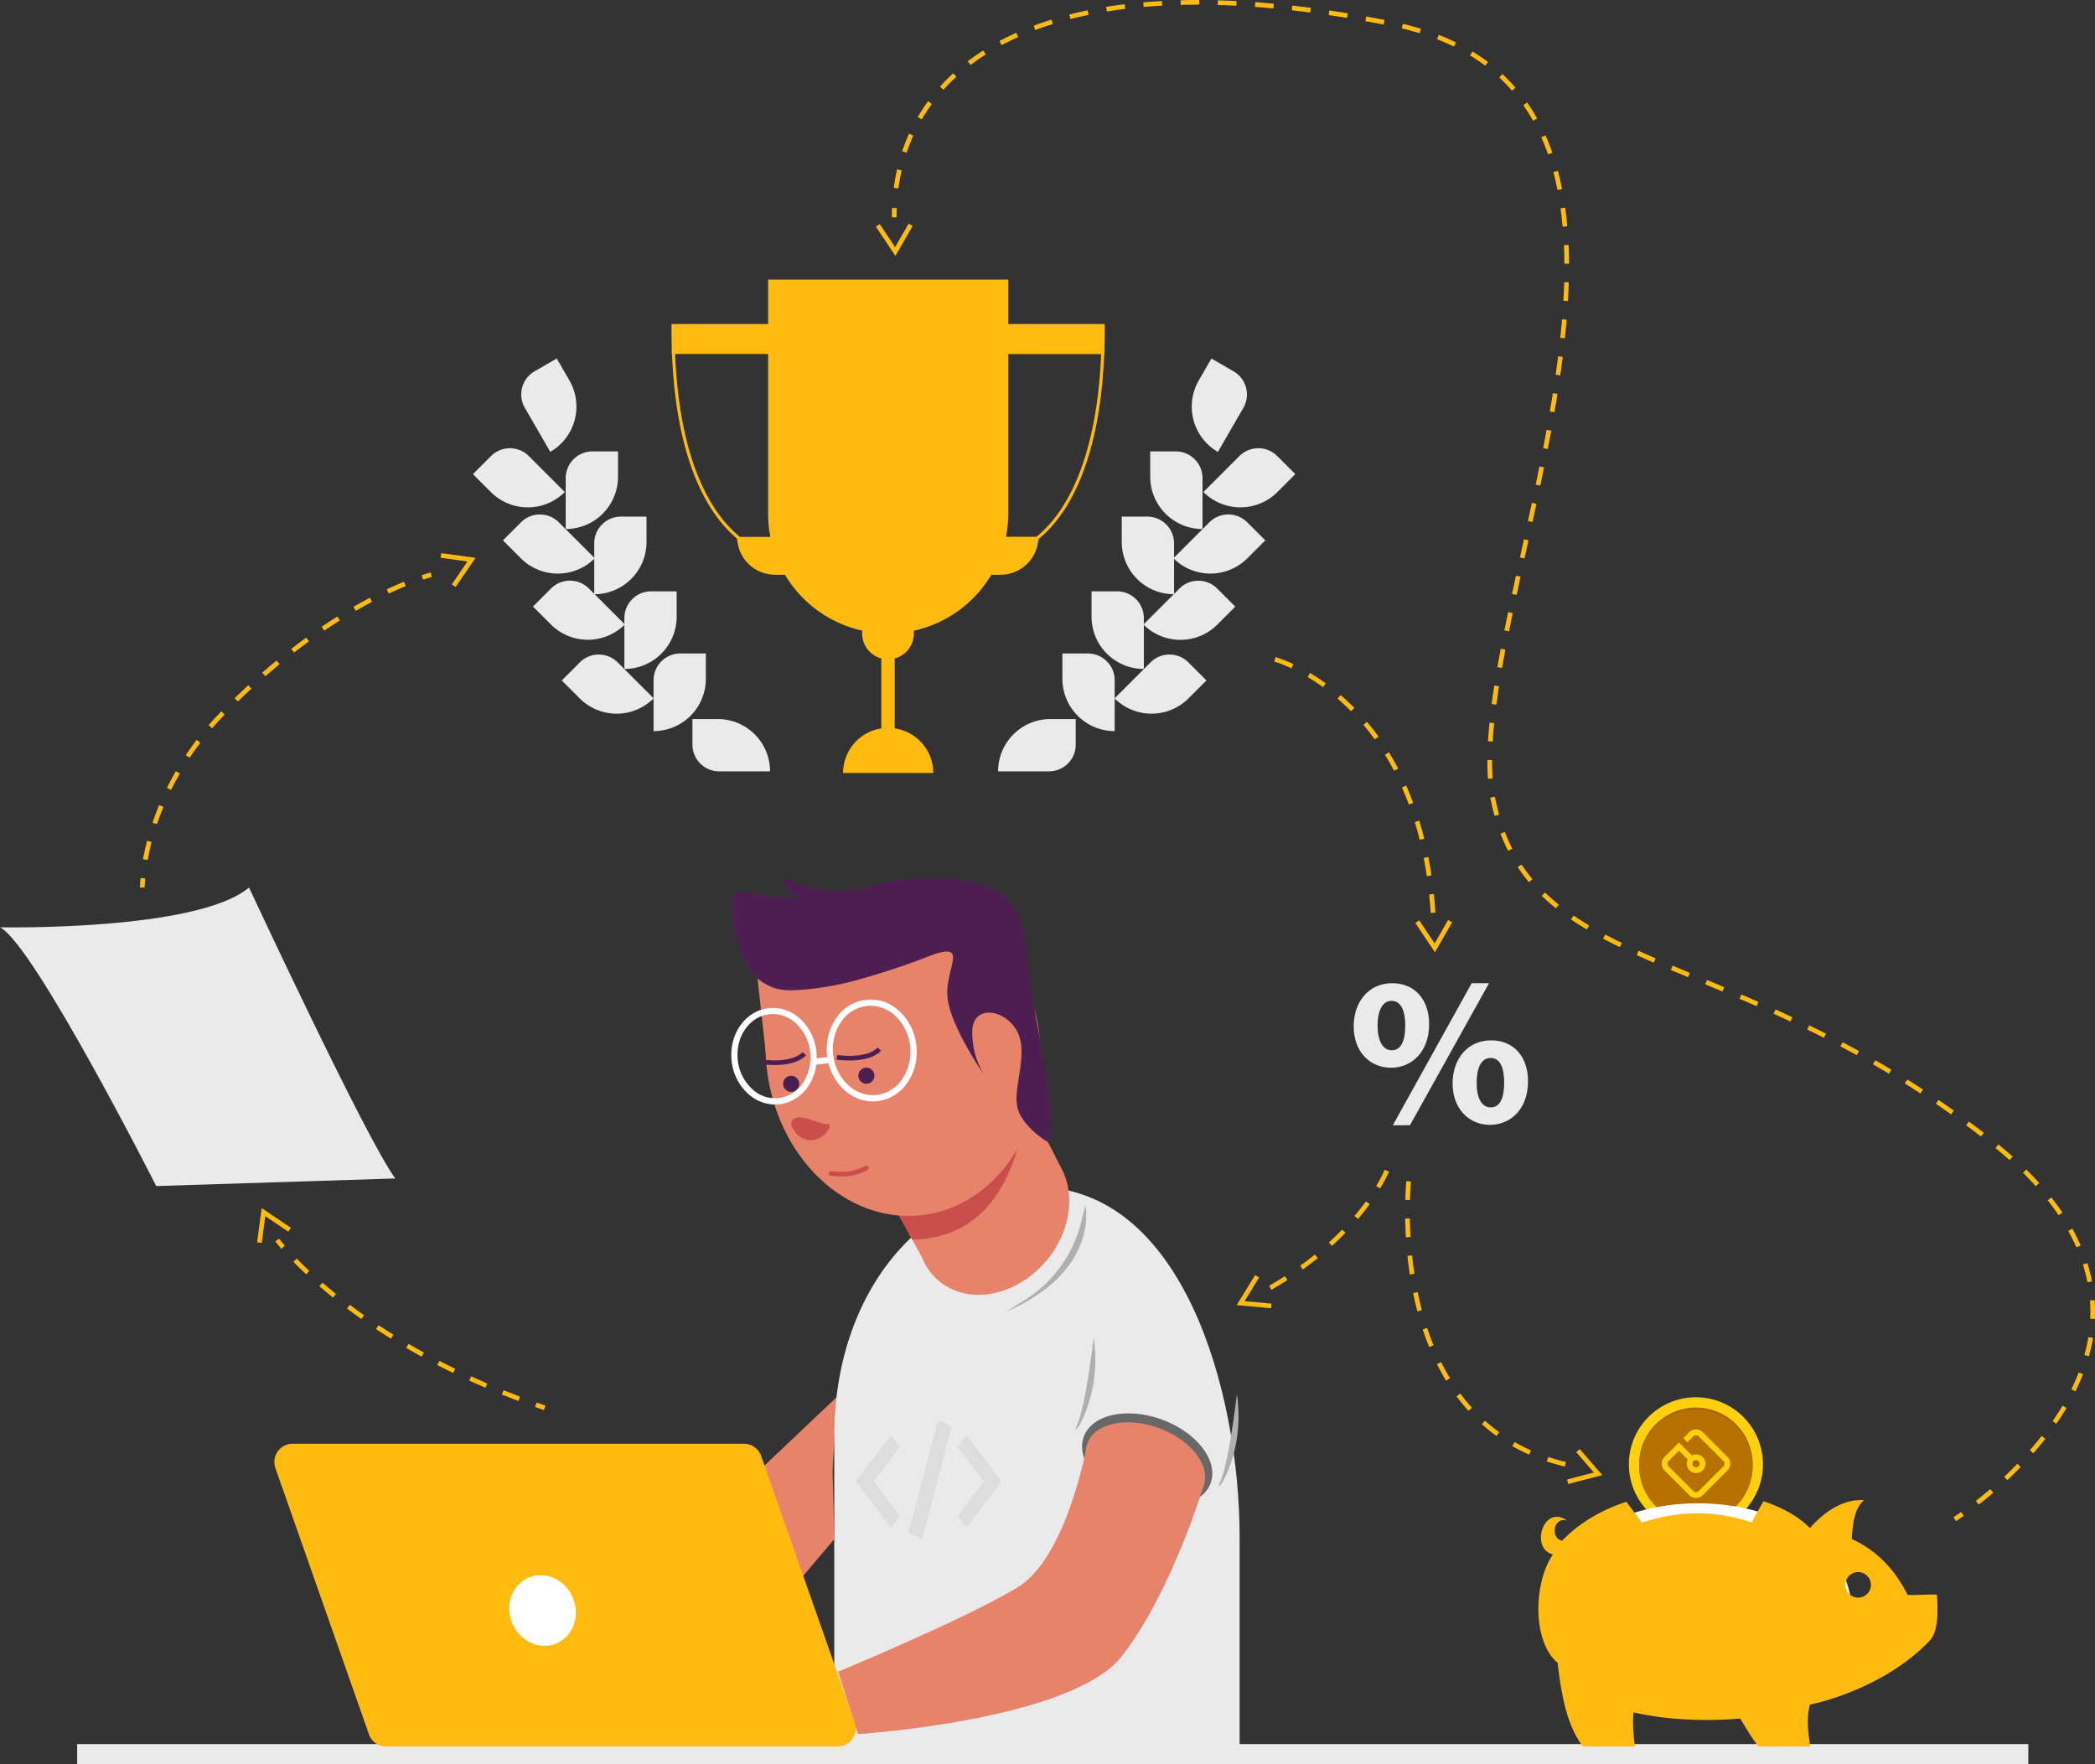 <svg xmlns="http://www.w3.org/2000/svg" viewBox="0 0 1349.52 1136.31"><rect x="0" y="0" width="1349.52" height="1136.31" fill="#333333" stroke="none"/><defs><style>.cls-1{fill:#e8836b;}.cls-2{fill:#eaeaea;}.cls-3{fill:#ffd00d;}.cls-4{fill:#b77100;}.cls-5{fill:#9e5e00;}.cls-6{fill:#fff;}.cls-7{fill:#ca4e4b;}.cls-8{fill:#686868;}.cls-9{fill:#afafaf;}.cls-10{fill:#ffbb10;}.cls-11{fill:#4d1e51;}.cls-12{fill:#ddd;}.cls-13{fill:none;stroke:#4d1e51;stroke-miterlimit:10;stroke-width:3px;}</style></defs><title>Asset 3</title><g id="Layer_2" data-name="Layer 2"><g id="Layer_1-2" data-name="Layer 1"><rect class="cls-1" x="490.63" y="612.75" width="34.24" height="80.87" transform="translate(-69.03 60.07) rotate(-6.34)"/><rect class="cls-2" x="49.7" y="1123.44" width="1256.88" height="12.87" transform="translate(1356.28 2259.76) rotate(-180)"/><circle class="cls-3" cx="1092.44" cy="943.24" r="43.18"/><circle class="cls-4" cx="1092.44" cy="943.24" r="36.58"/><circle class="cls-4" cx="1092.44" cy="944.44" r="36.58"/><path class="cls-5" d="M1092.44,907.86a36.57,36.57,0,0,1,36.57,36c0-.2,0-.4,0-.6a36.59,36.59,0,0,0-73.17,0c0,.2,0,.4,0,.6A36.58,36.58,0,0,1,1092.44,907.86Z"/><path class="cls-3" d="M1112.84,938.54l-16-16a6.11,6.11,0,0,0-8.62,0l-3.83,3.83L1087,929l3.83-3.83a2.37,2.37,0,0,1,3.34,0l16,16a2.36,2.36,0,0,1,0,3.35l-16,16a2.37,2.37,0,0,1-3.34,0l-16-16a2.38,2.38,0,0,1,0-3.35l6.68-6.68,5.69,5.68a5.89,5.89,0,0,0-.64,2.68,6,6,0,1,0,3.28-5.32l-8.33-8.32-9.32,9.32a6.11,6.11,0,0,0,0,8.63l16,16a6.11,6.11,0,0,0,8.62,0l16-16A6.11,6.11,0,0,0,1112.84,938.54Zm-20.32,2a2.34,2.34,0,1,1-2.33,2.34A2.34,2.34,0,0,1,1092.52,940.52Z"/><ellipse class="cls-6" cx="1093.79" cy="1035.56" rx="98.66" ry="67.2"/><polygon class="cls-1" points="538.83 900.06 489.2 947.12 489.2 979.82 505.3 1029.34 537.4 991.47 536.32 947.12 538.83 900.06"/><path class="cls-2" d="M798.52,1125.05H537.4V925.2c0-93.45,57.52-160.64,129.62-160.64h0c95.08,0,131.5,132.18,131.5,225.62Z"/><path class="cls-1" d="M683.76,752.7h0L658.1,702.59h0a37.25,37.25,0,0,0-5.86-8.35c-16.86-18.08-48.38-16.09-70.39,4.44-19.91,18.56-25.22,45.94-13.58,64.38h0L594,810.15a39.26,39.26,0,0,0,4.42,8.1l0,0h0a37.56,37.56,0,0,0,6.43,6.93c19,15.83,50,9.92,69.29-13.2C689.59,793.53,692.81,769.63,683.76,752.7Z"/><path class="cls-7" d="M655.32,740.22c-11.11,37.34-32.17,54.58-60.17,57.83-2.5.29-5,.44-7.49.5l-19.4-35.48h0c-11.64-18.44-6.33-45.81,13.58-64.38,22-20.54,53.53-22.52,70.39-4.44a37.25,37.25,0,0,1,5.86,8.35h0Z"/><ellipse class="cls-1" cx="581.81" cy="677.92" rx="88.48" ry="105.51" transform="translate(-71.31 68.4) rotate(-6.34)"/><ellipse class="cls-8" cx="738.99" cy="940.48" rx="27.69" ry="43.51" transform="translate(-398.31 1310.81) rotate(-69.88)"/><ellipse class="cls-1" cx="737.93" cy="943.36" rx="24.93" ry="39.82" transform="translate(-401.71 1311.71) rotate(-69.88)"/><path class="cls-1" d="M700.06,931.25s-12.73,72.16-44.87,91.47c-34.14,20.52-115.29,54.1-115.29,54.1l12.8,40.23s137.3-8.87,169.67-49.92S775.7,955.84,775.7,955.84Z"/><path class="cls-9" d="M704.5,861.51s-5,44.17-10.73,56.49S710.72,901.9,704.5,861.51Z"/><path class="cls-9" d="M796.73,898.08s-5,44.16-10.73,56.48S803,938.46,796.73,898.08Z"/><path class="cls-7" d="M514.56,731.83s-8.61-7.91-3-11.24,16.64,4.28,21.67,3.51S527.75,741,514.56,731.83Z"/><path class="cls-10" d="M539.48,1125.05H248.76a11.75,11.75,0,0,1-11.09-7.86L177.38,945.61A11.76,11.76,0,0,1,188.47,930H479.19a11.75,11.75,0,0,1,11.09,7.86l60.29,171.59A11.75,11.75,0,0,1,539.48,1125.05Z"/><ellipse class="cls-6" cx="349.45" cy="1037.45" rx="21.17" ry="23.03" transform="translate(-368.51 211.04) rotate(-22.37)"/><path class="cls-9" d="M648.14,844.93l12.07-7.57a82.41,82.41,0,0,0,35.95-49.1l3.05-11.78S708.49,818.76,648.14,844.93Z"/><path class="cls-7" d="M540.64,757.76l-5.39-.34a1.5,1.5,0,0,1,.19-3l5.39.33A30.31,30.31,0,0,0,557.38,751a1.5,1.5,0,1,1,1.45,2.63A33.33,33.33,0,0,1,540.64,757.76Z"/><circle class="cls-11" cx="509.63" cy="698.17" r="5.19"/><circle class="cls-11" cx="558.1" cy="692.94" r="5.19"/><polygon class="cls-12" points="585.18 987.4 594.07 991.47 613.07 918.86 604.18 914.8 585.18 987.4"/><polygon class="cls-12" points="645.1 954.25 639.39 946.69 639.39 946.69 622.55 924.42 616.84 931.97 633.68 954.25 616.84 976.52 622.55 984.07 639.39 961.8 639.39 961.8 645.1 954.25 645.1 954.25 645.1 954.25"/><polygon class="cls-12" points="573.98 924.42 557.14 946.69 557.14 946.69 551.42 954.25 551.43 954.25 551.42 954.25 557.14 961.8 557.14 961.8 573.98 984.07 579.69 976.52 562.85 954.25 579.69 931.97 573.98 924.42"/><path class="cls-2" d="M100.63,764S21.69,608.18,0,597.34c0,0,127,2.55,160.41-25.63,0,0,75.93,163,94.24,187.41Z"/><path class="cls-6" d="M590.28,673.47a35,35,0,0,0-10.88-22.05A26.59,26.59,0,0,0,538.56,656a35,35,0,0,0-5.78,23.9c0,.33.08.66.13,1l-6.82.86a36.86,36.86,0,0,0-.21-4.44,33.21,33.21,0,0,0-10.33-20.91,25.74,25.74,0,0,0-20.41-7c-15.05,1.67-25.76,16.92-23.86,34a33.14,33.14,0,0,0,10.33,20.91,26.25,26.25,0,0,0,16.15,7.12,24.32,24.32,0,0,0,4.26-.11,25.71,25.71,0,0,0,18.37-11.32,32,32,0,0,0,5.4-14.17l7.88-1c3.45,13.81,14.46,23.83,27.06,24.61a25.21,25.21,0,0,0,4.42-.11,27.1,27.1,0,0,0,19.35-11.92A35,35,0,0,0,590.28,673.47Zm-73.17,24.18a21.26,21.26,0,0,1-32.8,3.65,29.22,29.22,0,0,1-9.05-18.41c-1.66-14.88,7.46-28.15,20.32-29.58a20.08,20.08,0,0,1,3.55-.08,22.33,22.33,0,0,1,13.72,6.07,30.21,30.21,0,0,1,4.26,38.35Zm64.11-2.57a23.19,23.19,0,0,1-16.51,10.23c-13.65,1.52-26.2-10.1-28-25.89a31,31,0,0,1,5.09-21.17A23.19,23.19,0,0,1,558.35,648a21.62,21.62,0,0,1,3.77-.09,23.72,23.72,0,0,1,14.58,6.44,32.09,32.09,0,0,1,4.52,40.71Z"/><path class="cls-10" d="M711.49,223.22c.13-4.67.19-9.49.16-14.49H649.49V180.07H494.78v28.66H432.55q0,7.49.16,14.48v4.86h.17c2.54,61.95,19.05,94,33.18,110.28a77.64,77.64,0,0,0,8.81,8.68,24.42,24.42,0,0,0,24.39,23.2h6.38a77.45,77.45,0,0,0,49.82,36,18,18,0,0,0-.1,1.82,16.65,16.65,0,0,0,12.37,16.08v45.08a29.05,29.05,0,0,0-24.64,28.71h58.09a29.06,29.06,0,0,0-24.86-28.74V424.15a16.65,16.65,0,0,0,12.37-16.08,17.53,17.53,0,0,0-.09-1.78,77.42,77.42,0,0,0,50-36.06h5.9a24.41,24.41,0,0,0,24.36-22.83,77.11,77.11,0,0,0,9.25-9c14.13-16.24,30.64-48.33,33.18-110.28h.17ZM467.57,337c-13.91-16-30.17-47.65-32.69-109h59.9V330.71a77.58,77.58,0,0,0,1.48,15.11H476.57A74.91,74.91,0,0,1,467.57,337Zm209.19-.15a74.37,74.37,0,0,1-9.13,8.93H648a77.58,77.58,0,0,0,1.49-15.11V228.07h59.83C706.8,289.25,690.61,320.88,676.76,336.89Z"/><path class="cls-2" d="M336.71,328.85h0a33.69,33.69,0,0,1,33.69,33.69v16.31a0,0,0,0,1,0,0H353.93a17.22,17.22,0,0,1-17.22-17.22V328.85A0,0,0,0,1,336.71,328.85Z" transform="translate(853.77 354.06) rotate(135)"/><path class="cls-2" d="M747.94,419.08h16.47a0,0,0,0,1,0,0v16.31a33.69,33.69,0,0,1-33.69,33.69h0a0,0,0,0,1,0,0V436.3A17.22,17.22,0,0,1,747.94,419.08Z" transform="translate(532.97 -398.54) rotate(45)"/><path class="cls-2" d="M766.5,371.52H783a0,0,0,0,1,0,0v16.31a33.69,33.69,0,0,1-33.69,33.69h0a0,0,0,0,1,0,0V388.74a17.22,17.22,0,0,1,17.22-17.22Z" transform="translate(504.77 -425.6) rotate(45)"/><path class="cls-2" d="M785.83,328.85h16.47a0,0,0,0,1,0,0v16.31a33.69,33.69,0,0,1-33.69,33.69h0a0,0,0,0,1,0,0V346.07A17.22,17.22,0,0,1,785.83,328.85Z" transform="translate(480.27 -451.77) rotate(45)"/><path class="cls-2" d="M805.17,286.18h16.47a0,0,0,0,1,0,0v16.31a33.69,33.69,0,0,1-33.69,33.69h0a0,0,0,0,1,0,0V303.4A17.22,17.22,0,0,1,805.17,286.18Z" transform="translate(455.76 -477.93) rotate(45)"/><path class="cls-2" d="M684.33,420.95h0A33.69,33.69,0,0,1,718,454.64v16.31a0,0,0,0,1,0,0H701.55a17.22,17.22,0,0,1-17.22-17.22V420.95A0,0,0,0,1,684.33,420.95Z" transform="translate(1402.36 891.9) rotate(-180)"/><path class="cls-2" d="M651.11,455h0a33.69,33.69,0,0,1,33.69,33.69V505a0,0,0,0,1,0,0H668.33a17.22,17.22,0,0,1-17.22-17.22V455A0,0,0,0,1,651.11,455Z" transform="translate(187.94 1147.98) rotate(-90)"/><path class="cls-2" d="M765.6,236h0a33.69,33.69,0,0,1,33.69,33.69V286a0,0,0,0,1,0,0H782.82A17.22,17.22,0,0,1,765.6,268.8V236a0,0,0,0,1,0,0Z" transform="translate(1329.56 878.29) rotate(-150)"/><path class="cls-2" d="M703.13,380.92h0a33.69,33.69,0,0,1,33.69,33.69v16.31a0,0,0,0,1,0,0H720.35a17.22,17.22,0,0,1-17.22-17.22V380.92A0,0,0,0,1,703.13,380.92Z" transform="translate(1439.95 811.84) rotate(-180)"/><path class="cls-2" d="M722.59,332.78h0a33.69,33.69,0,0,1,33.69,33.69v16.31a0,0,0,0,1,0,0H739.81a17.22,17.22,0,0,1-17.22-17.22V332.78A0,0,0,0,1,722.59,332.78Z" transform="translate(1478.87 715.56) rotate(-180)"/><path class="cls-2" d="M740.92,290.78h0a33.69,33.69,0,0,1,33.69,33.69v16.31a0,0,0,0,1,0,0H758.14a17.22,17.22,0,0,1-17.22-17.22V290.78A0,0,0,0,1,740.92,290.78Z" transform="translate(1515.54 631.56) rotate(180)"/><path class="cls-2" d="M374.61,419.08h0a33.69,33.69,0,0,1,33.69,33.69v16.31a0,0,0,0,1,0,0H391.82a17.22,17.22,0,0,1-17.22-17.22V419.08A0,0,0,0,1,374.61,419.08Z" transform="translate(982.26 481.3) rotate(135)"/><path class="cls-2" d="M356,371.52h0a33.69,33.69,0,0,1,33.69,33.69v16.31a0,0,0,0,1,0,0H373.26A17.22,17.22,0,0,1,356,404.3V371.52A0,0,0,0,1,356,371.52Z" transform="translate(916.94 413.22) rotate(135)"/><path class="cls-2" d="M317.38,286.18h0a33.69,33.69,0,0,1,33.69,33.69v16.31a0,0,0,0,1,0,0H334.6A17.22,17.22,0,0,1,317.38,319V286.18A0,0,0,0,1,317.38,286.18Z" transform="translate(790.6 294.89) rotate(135)"/><path class="cls-2" d="M438.21,420.95h16.47a0,0,0,0,1,0,0v16.31A33.69,33.69,0,0,1,421,470.95h0a0,0,0,0,1,0,0V438.17A17.22,17.22,0,0,1,438.21,420.95Z"/><path class="cls-2" d="M471.43,455h16.47a0,0,0,0,1,0,0v16.31A33.69,33.69,0,0,1,454.21,505h0a0,0,0,0,1,0,0V472.24A17.22,17.22,0,0,1,471.43,455Z" transform="translate(-8.96 951.08) rotate(-90)"/><path class="cls-2" d="M356.94,236h16.47a0,0,0,0,1,0,0v16.31A33.69,33.69,0,0,1,339.72,286h0a0,0,0,0,1,0,0V253.23A17.22,17.22,0,0,1,356.94,236Z" transform="translate(-82.74 213.25) rotate(-30)"/><path class="cls-2" d="M419.41,380.92h16.47a0,0,0,0,1,0,0v16.31a33.69,33.69,0,0,1-33.69,33.69h0a0,0,0,0,1,0,0V398.14A17.22,17.22,0,0,1,419.41,380.92Z"/><path class="cls-2" d="M400,332.78h16.47a0,0,0,0,1,0,0v16.31a33.69,33.69,0,0,1-33.69,33.69h0a0,0,0,0,1,0,0V350A17.22,17.22,0,0,1,400,332.78Z"/><path class="cls-2" d="M381.62,290.78H398.1a0,0,0,0,1,0,0v16.31a33.69,33.69,0,0,1-33.69,33.69h0a0,0,0,0,1,0,0V308A17.22,17.22,0,0,1,381.62,290.78Z"/><path class="cls-2" d="M920.6,659.62c0,18.51-11.71,28.17-24.51,28.17-13.47,0-24.09-10.07-24.09-26.67,0-15.79,9.67-27.77,24.78-27.77S920.6,644.51,920.6,659.62Zm-33.22,1c0,9.26,3.13,15.93,9.12,15.93s8.71-6,8.71-15.93c0-9-2.45-15.92-8.84-15.92C890.24,644.65,887.38,651.72,887.38,660.57Zm9.8,64.25L948,633.35h11.17l-50.91,91.47Zm87.12-28.45c0,18.51-11.71,28.17-24.5,28.17-13.34,0-24-10.07-24.1-26.67,0-15.79,9.67-27.77,24.78-27.77S984.3,681.26,984.3,696.37Zm-33.08,1c-.13,9.26,3,15.93,9,15.93s8.72-6,8.72-15.93c0-9-2.32-15.92-8.72-15.92S951.22,688.47,951.22,697.32Z"/><path class="cls-10" d="M1242.73,1057.19c5.37-5.61,5.86-16,5-29.94-6.35-.44-15.65.64-19,0-8-16-19.5-28.36-35.89-35.89.55-10.4,1.92-20,7.93-25-14.58-1-27,8.91-34.87,18-7.09-7.33-17.58-13.2-29.94-17.33l-7.67,13.64a107.39,107.39,0,0,0-70.57.24l-10-13.44a.11.11,0,0,0-.1-.1c-15.66,5.17-30,13.3-41.26,25-7.29-.54-6.46-15.31,3-13-15.37-10.49-23.89,18.28-9,21.93-12.4,17.77-13.64,55.83,3,69.82,2.42,21,6.12,40.72,16.35,53.92h33.5c-.9-6.79-1.78-14.08-1-22,20.35,4.63,44.53,6,68.8,4,3.74,6.21,7.33,12.51,11.82,18h33.19c-1.18-8.81-2.55-18-.15-27,8-1.48,49.06-11.91,76.83-40.82ZM1197,1012.68a8.23,8.23,0,1,1-8.27,8.22,8.21,8.21,0,0,1,8.27-8.22Z"/><path class="cls-10" d="M1260,979.84l-1.61-2.53s1.84-1.17,4.89-3.33l1.74,2.45C1261.85,978.64,1260,979.79,1260,979.84Z"/><path class="cls-10" d="M1274.65,969.2l-1.85-2.36c3.1-2.43,6.21-5,9.23-7.58l2,2.28C1280.93,964.16,1277.79,966.74,1274.65,969.2ZM1293,953.47l-2-2.19c2.92-2.74,5.78-5.55,8.51-8.36l2.16,2.09C1298.82,947.85,1295.93,950.7,1293,953.47Zm16.81-17.34-2.25-2c2.65-3,5.21-6.11,7.61-9.17l2.36,1.85C1315.07,929.93,1312.47,933.06,1309.78,936.13Zm14.89-19-2.47-1.7c2.28-3.31,4.43-6.68,6.39-10l2.59,1.53C1329.18,910.28,1327,913.71,1324.67,917.08Zm12.26-20.85-2.7-1.32c1.76-3.61,3.36-7.26,4.75-10.87l2.8,1.08C1340.36,888.8,1338.73,892.54,1336.93,896.23Zm8.65-22.64-2.9-.79a109.76,109.76,0,0,0,2.53-11.56l3,.48A115.1,115.1,0,0,1,1345.58,873.59Zm3.84-24-3-.14c.07-1.48.1-3,.1-4.46,0-2.44-.09-4.92-.27-7.35l3-.22c.19,2.5.28,5,.28,7.57C1349.52,846.56,1349.49,848.1,1349.42,849.63ZM1344.67,826a105.16,105.16,0,0,0-2.94-11.45l2.86-.91a108.89,108.89,0,0,1,3,11.78Zm-7.12-22.52c-1.56-3.54-3.33-7.11-5.28-10.6l2.62-1.46c2,3.57,3.81,7.23,5.41,10.86Zm-11.5-20.71c-2.15-3.2-4.51-6.42-7-9.59l2.36-1.86c2.54,3.23,4.95,6.52,7.14,9.77Zm-14.68-18.69c-2.58-2.88-5.35-5.78-8.21-8.62l2.11-2.13c2.9,2.88,5.71,5.82,8.34,8.74Zm-16.88-16.8c-2.88-2.59-5.93-5.2-9.06-7.77l1.91-2.32c3.16,2.6,6.24,5.24,9.15,7.86Zm-18.42-15.19c-3.15-2.43-6.36-4.86-9.55-7.22l1.79-2.41c3.2,2.37,6.43,4.82,9.59,7.25Zm-19.23-14.25c-3.24-2.31-6.54-4.62-9.81-6.85l1.69-2.47c3.29,2.24,6.61,4.55,9.86,6.87Zm-19.76-13.5c-3.31-2.17-6.7-4.34-10.07-6.45l1.59-2.54c3.39,2.12,6.8,4.3,10.13,6.48Zm-20.27-12.71c-3.38-2-6.86-4.08-10.32-6.07l1.5-2.6c3.48,2,7,4,10.37,6.1Zm-20.74-11.94c-3.45-1.9-7-3.81-10.54-5.68l1.4-2.65c3.56,1.88,7.12,3.8,10.58,5.7Zm-21.17-11.18c-3.52-1.78-7.12-3.57-10.73-5.32l1.32-2.7c3.61,1.76,7.23,3.56,10.76,5.35ZM1153.37,658c-3.52-1.64-7.18-3.33-10.88-5l1.23-2.74c3.72,1.69,7.39,3.38,10.92,5Zm-21.83-9.87q-5.57-2.45-11-4.77l1.18-2.75q5.44,2.32,11,4.77Zm-22-9.44-11.07-4.62,1.15-2.77q5.46,2.27,11.08,4.62Zm-22.15-9.23-11.07-4.64,1.17-2.77q5.43,2.3,11.06,4.64Zm-22.11-9.37c-4-1.73-7.55-3.33-11-4.89l1.24-2.73c3.41,1.56,7,3.15,10.94,4.87Zm-21.87-10c-3.77-1.84-7.39-3.68-10.73-5.46l1.41-2.65c3.31,1.77,6.89,3.59,10.64,5.42Zm-21.24-11.37c-3.58-2.13-7-4.31-10.18-6.48l1.69-2.48c3.12,2.14,6.5,4.28,10,6.39Zm-19.91-13.66c-3.22-2.58-6.28-5.26-9.09-8l2.09-2.16c2.74,2.65,5.73,5.28,8.88,7.8Zm-17.35-16.83a109.16,109.16,0,0,1-7.26-9.69l2.5-1.66a108,108,0,0,0,7,9.43ZM971.5,548.08A113.67,113.67,0,0,1,966.57,537l2.79-1.08a113.74,113.74,0,0,0,4.81,10.76Zm-8.74-22.53c-.88-3.14-1.68-6.43-2.37-9.76-.14-.68-.27-1.36-.4-2l3-.54q.18,1,.39,2c.68,3.27,1.46,6.48,2.32,9.56Zm-4.26-23.87c-.25-3.5-.38-7.26-.38-11.16v-.94h3v.94c0,3.83.13,7.51.37,10.94Zm3-24-3-.18c.23-3.81.56-7.85,1-12l3,.31C962.09,469.9,961.76,473.9,961.53,477.67Zm2.37-23.78-3-.39c.5-3.8,1.08-7.81,1.73-11.92l3,.46C965,446.13,964.4,450.12,963.9,453.89Zm3.69-23.66-3-.52c.67-3.78,1.4-7.77,2.17-11.84l3,.56C969,422.49,968.25,426.46,967.59,430.23Zm4.46-23.56-2.94-.59q1.17-5.83,2.42-11.78l2.93.62Q973.23,400.85,972.05,406.67Zm4.9-23.49-2.93-.63q1.26-5.82,2.54-11.74l2.94.64Q978.21,377.36,977,383.18Zm5.12-23.46-2.93-.64,2.57-11.73,2.93.64Zm5.13-23.46-2.93-.64q1.28-5.83,2.53-11.7l2.93.62Q988.48,330.42,987.2,336.26Zm5-23.46-2.93-.61q1.22-5.87,2.41-11.74l2.94.59Q993.43,306.94,992.21,312.8ZM997,289.25l-2.94-.57q1.14-5.9,2.22-11.8l3,.54Q998.11,283.33,997,289.25Zm4.34-23.69-3-.5c.69-4,1.35-8,1.95-11.83l3,.47C1002.65,257.54,1002,261.54,1001.3,265.56Zm3.75-23.76-3-.42c.57-4,1.11-8,1.59-11.87l3,.37C1006.16,233.74,1005.63,237.75,1005.05,241.8Zm3-23.88-3-.31c.42-4,.8-8,1.12-11.92l3,.25C1008.83,209.86,1008.45,213.89,1008,217.92Zm2-24-3-.16c.23-4.06.4-8.08.51-11.95l3,.08C1010.39,185.79,1010.22,189.84,1010,193.92Zm-2.36-24.06c0-4.07-.12-8.08-.29-11.94l3-.13c.18,3.89.28,8,.3,12.05ZM1006.56,146c-.35-4-.8-8-1.33-11.85l3-.41c.53,3.89,1,7.92,1.34,12Zm-3.28-23.6c-.78-4-1.67-7.86-2.66-11.6l2.9-.77c1,3.8,1.91,7.77,2.7,11.79Zm-424.56-1-3-.4c.54-4,1.27-8,2.16-11.93l2.92.67C580,113.59,579.24,117.52,578.72,121.46Zm418.44-22c-1.31-3.8-2.77-7.52-4.34-11l2.75-1.21c1.59,3.61,3.08,7.4,4.42,11.27ZM584,98.4l-2.84-1a117.14,117.14,0,0,1,4.43-11.3l2.73,1.24A116.39,116.39,0,0,0,584,98.4ZM987.54,77.79a116,116,0,0,0-6.27-10L983.74,66c2.27,3.27,4.44,6.73,6.42,10.29Zm-393.76-.91-2.59-1.52a118,118,0,0,1,6.66-10.14L600.27,67A112.77,112.77,0,0,0,593.78,76.88ZM974,58.42a113.53,113.53,0,0,0-8.2-8.51l2-2.19a114,114,0,0,1,8.43,8.74Zm-366.26-.6-2.23-2c2.68-3,5.55-5.85,8.55-8.59l2,2.21C613.17,52.11,610.36,54.93,607.75,57.82Zm349-15.5c-3.1-2.33-6.4-4.57-9.8-6.63l1.56-2.56c3.48,2.11,6.86,4.4,10,6.79ZM625.2,41.85l-1.82-2.39c3.16-2.4,6.51-4.73,10-6.92l1.61,2.53C631.57,37.22,628.29,39.5,625.2,41.85ZM936.54,30c-3.47-1.69-7.13-3.29-10.86-4.75l1.09-2.79c3.81,1.48,7.54,3.11,11.09,4.85ZM645.2,29.09l-1.42-2.64c3.49-1.86,7.14-3.65,10.86-5.32l1.23,2.74C652.21,25.51,648.62,27.27,645.2,29.09Zm269.26-7.71c-3.7-1.13-7.56-2.18-11.48-3.11l.69-2.91c4,.94,7.91,2,11.67,3.15Zm-247.59-2-1-2.81c3.69-1.38,7.54-2.7,11.43-3.91l.89,2.86C674.3,16.7,670.51,18,666.87,19.36ZM891.3,15.82c-3.94-.77-7.9-1.51-11.77-2.21l.53-3c3.88.71,7.86,1.45,11.81,2.23ZM689.6,12.26l-.74-2.9c3.82-1,7.78-1.89,11.76-2.71l.6,2.93C697.29,10.4,693.38,11.3,689.6,12.26Zm178.12-.69c-4-.66-8-1.28-11.83-1.86l.44-3c3.9.58,7.9,1.21,11.88,1.87ZM844,8.05c-4-.52-8-1-11.89-1.45l.34-3c3.91.44,7.93.93,11.94,1.46ZM713,7.42l-.48-3c3.89-.63,7.9-1.21,11.93-1.7l.37,3C720.78,6.23,716.81,6.79,713,7.42Zm107.29-2c-4-.37-8-.71-11.92-1l.22-3c3.94.28,8,.62,12,1Zm-83.59-.89-.27-3c3.94-.34,8-.63,12-.86l.16,3C744.56,3.85,740.55,4.14,736.65,4.48Zm59.72-.84c-4-.2-8-.36-12-.47l.08-3c4,.11,8,.27,12,.47Zm-35.87-.5-.07-3C764.14.05,767.94,0,771.74,0h.72V3h-.72C768,3,764.19,3.05,760.5,3.14Z"/><path class="cls-10" d="M577.51,140h-3c0-2,0-4.07.13-6.06l3,.13C577.55,136,577.51,138,577.51,140Z"/><path class="cls-10" d="M272.52,373.36l-.94-2.85c3.75-1.23,5.79-1.72,5.87-1.74l.69,2.92S276.13,372.18,272.52,373.36Z"/><path class="cls-10" d="M95.12,554l-3-.53c.71-3.91,1.59-7.9,2.62-11.88l2.9.75C96.67,546.27,95.81,550.19,95.12,554Zm6-23.11L98.23,530c1.28-3.81,2.71-7.64,4.25-11.38l2.78,1.14C103.74,523.4,102.33,527.16,101.08,530.91Zm9.1-22.08-2.69-1.33c1.78-3.61,3.7-7.21,5.72-10.71l2.6,1.5C113.82,501.73,111.93,505.28,110.18,508.83Zm11.94-20.69-2.5-1.67c2.23-3.34,4.6-6.67,7-9.88l2.39,1.82C126.65,481.57,124.31,484.85,122.12,488.14Zm14.48-19-2.27-2c2.63-3,5.39-6,8.23-8.93l2.14,2.1C141.91,463.2,139.18,466.16,136.6,469.14Zm16.61-17.27-2.09-2.15c2.9-2.81,5.85-5.6,8.79-8.31l2,2.21C159,446.3,156.09,449.08,153.21,451.87Zm17.67-16.27-2-2.26c3-2.65,6.14-5.28,9.23-7.82l1.91,2.32C177,430.36,173.89,433,170.88,435.6Zm18.53-15.26L187.58,418c3.19-2.48,6.45-4.92,9.67-7.26l1.76,2.43C195.82,415.46,192.59,417.88,189.41,420.34Zm19.42-14.1-1.68-2.48c3.36-2.28,6.77-4.51,10.13-6.62l1.6,2.54C215.55,401.77,212.17,404,208.83,406.24Zm20.32-12.76-1.51-2.6c3.53-2,7.1-4,10.6-5.85l1.4,2.66C236.17,389.51,232.64,391.46,229.15,393.48Zm21.22-11.14-1.28-2.72c3.75-1.76,7.49-3.41,11.1-4.88l1.13,2.78C257.76,379,254.07,380.59,250.37,382.34Z"/><path class="cls-10" d="M90.18,571.72c0-.09,0-2.26.33-6.13l3,.26c-.33,3.71-.32,5.83-.32,5.85Z"/><path class="cls-10" d="M181.21,804.37c-2.58-3-3.83-4.65-3.88-4.72l2.4-1.79s1.25,1.66,3.75,4.54Z"/><path class="cls-10" d="M333.94,902.46c-3.58-1.34-7.17-2.74-10.67-4.14l1.12-2.78c3.48,1.39,7.05,2.77,10.6,4.11Zm-21.24-8.52c-3.5-1.5-7-3.05-10.46-4.63l1.25-2.72c3.42,1.56,6.92,3.1,10.4,4.59Zm-20.8-9.5c-3.43-1.67-6.87-3.4-10.23-5.14l1.39-2.66c3.32,1.72,6.74,3.44,10.15,5.1Zm-20.32-10.53c-3.34-1.84-6.69-3.75-9.94-5.66l1.51-2.59c3.24,1.9,6.56,3.79,9.88,5.62Zm-19.74-11.58c-3.24-2-6.47-4.11-9.62-6.2l1.66-2.5c3.12,2.08,6.34,4.15,9.55,6.15Zm-19.06-12.67c-3.13-2.21-6.24-4.49-9.24-6.76l1.8-2.39c3,2.25,6.07,4.51,9.17,6.7Zm-18.27-13.81c-3-2.42-5.95-4.89-8.79-7.35l2-2.27c2.81,2.44,5.73,4.89,8.71,7.29Zm-17.3-15c-2.86-2.68-5.62-5.38-8.2-8l2.14-2.09c2.56,2.61,5.29,5.28,8.11,7.93Z"/><path class="cls-10" d="M350.39,908.31q-2.86-1-5.69-2l1-2.83q2.81,1,5.66,1.94Z"/><path class="cls-10" d="M921.62,588.1c-.26-4-.6-8-1-11.89l3-.31c.41,3.92.75,8,1,12Zm-2.5-23.72c-.59-4-1.27-7.92-2-11.75l2.95-.57c.76,3.87,1.44,7.87,2,11.88ZM914.53,541c-1-3.88-2-7.74-3.17-11.47l2.87-.88c1.16,3.78,2.24,7.7,3.21,11.63Zm-7-22.75c-1.38-3.74-2.88-7.45-4.46-11l2.74-1.22c1.61,3.64,3.13,7.4,4.53,11.2ZM898,496.51c-1.84-3.52-3.81-7-5.86-10.34l2.56-1.57c2.08,3.4,4.08,6.94,6,10.52Zm-12.44-20.23c-2.32-3.23-4.77-6.38-7.29-9.38l2.29-1.93c2.57,3.06,5.07,6.27,7.44,9.56Zm-15.29-18.16c-2.78-2.82-5.69-5.55-8.67-8.11l2-2.27c3,2.61,6,5.4,8.85,8.28Zm-18-15.48c-3.23-2.34-6.57-4.54-9.91-6.54l1.54-2.57c3.42,2,6.83,4.29,10.13,6.68Zm-20.38-12.13a76.91,76.91,0,0,0-11-4.33l.79-2.89a77.74,77.74,0,0,1,11.45,4.51Z"/><path class="cls-10" d="M1008,944.7c-4-1-7.89-2.07-11.65-3.32l1-2.85c3.67,1.23,7.5,2.32,11.39,3.25ZM985,937a118.05,118.05,0,0,1-10.83-5.48l1.49-2.6c3.38,1.93,6.93,3.73,10.55,5.34Zm-21-12a113.11,113.11,0,0,1-9.45-7.61l2-2.24a112.75,112.75,0,0,0,9.21,7.42Zm-18.05-16.18c-2.68-3-5.27-6.12-7.69-9.38l2.41-1.79c2.36,3.19,4.89,6.27,7.5,9.16Zm-14.46-19.45c-2.06-3.39-4-7-5.85-10.62l2.68-1.34c1.79,3.58,3.72,7.08,5.74,10.4Zm-10.84-21.65c-1.5-3.67-2.9-7.49-4.18-11.36l2.85-.95c1.26,3.82,2.64,7.57,4.11,11.17Zm-7.62-23c-1-3.82-1.93-7.78-2.75-11.78l2.94-.6c.81,3.94,1.72,7.85,2.71,11.61ZM908.15,821c-.6-3.92-1.11-7.95-1.53-12l3-.31c.42,4,.92,8,1.51,11.84Zm-2.51-24c-.24-4-.39-8-.46-12.07l3-.05c.07,4,.22,8,.45,11.94ZM908.25,773l-3-.08c.15-5.36.43-9.52.64-12.07l3,.25C908.67,763.56,908.4,767.66,908.25,773Z"/><path class="cls-10" d="M819,830.85l-1.49-2.6c3.46-2,6.88-4.08,10.18-6.2l1.62,2.52C825.93,826.72,822.46,828.83,819,830.85Zm20.29-13.08-1.75-2.44c3.23-2.33,6.41-4.76,9.46-7.23l1.89,2.33C845.74,812.94,842.52,815.4,839.24,817.77ZM858,802.56l-2-2.22c3-2.68,5.83-5.47,8.55-8.28l2.16,2.09C863.93,797,861,799.83,858,802.56Zm16.81-17.38-2.29-1.93c2.6-3.07,5.07-6.22,7.35-9.35l2.43,1.76C880,778.86,877.47,782.06,874.82,785.18ZM889,765.56,886.46,764a78,78,0,0,0,5.45-10.42l2.79,1.09A78.16,78.16,0,0,1,889,765.56Z"/><polygon class="cls-10" points="168.59 800.66 165.61 800.27 168.55 778.2 187.38 790.88 185.71 793.37 170.89 783.39 168.59 800.66"/><polygon class="cls-10" points="293.51 378.13 291.04 376.44 301.12 361.68 283.86 359.27 284.27 356.3 306.32 359.38 293.51 378.13"/><polygon class="cls-10" points="576.8 164.86 564.2 145.98 566.69 144.31 576.61 159.18 585.3 144.07 587.9 145.57 576.8 164.86"/><polygon class="cls-10" points="924.32 613.41 911.72 594.52 914.22 592.86 924.13 607.72 932.83 592.62 935.43 594.12 924.32 613.41"/><polygon class="cls-10" points="818.79 842.72 796.63 840.69 808.52 821.35 811.07 822.92 801.71 838.15 819.06 839.73 818.79 842.72"/><polygon class="cls-10" points="1010.2 955.94 1009.45 953.04 1026.73 948.53 1015.31 935.37 1017.58 933.41 1032.17 950.21 1010.2 955.94"/><path class="cls-11" d="M553.14,631a185.66,185.66,0,0,1-40.65,6.81c-11.71.6-18.4-2.14-26.27-9-9.08-7.91-23.69-57.24-6.51-54.28,55.84,9.63,61,4.24,78.31-2.38,22.81-8.7,61.91-9.13,81.28.54,26.85,13.42,17.46,32.38,30.45,95.45,12.74,61.85,5.34,67.59,5.34,67.59s-17.48-10.19-19.9-23.33,7.92-35.33-.61-49.15-28.05-15.71-28.28,1A52.46,52.46,0,0,0,634,692.46s-21.47-30.6-23.63-49.68,15.86-37.75-13.32-26.32C580.66,622.89,564.3,627.88,553.14,631Z"/><path class="cls-11" d="M536.55,582s-29.13,4.69-32.11-17.62c0,0,17.64,14.29,53.58,7.78S536.55,582,536.55,582Z"/><path class="cls-13" d="M539.07,681.06s19.16,3.1,27.39-5.22"/><path class="cls-13" d="M490.74,684s19.17,3.1,27.4-5.23"/></g></g></svg>